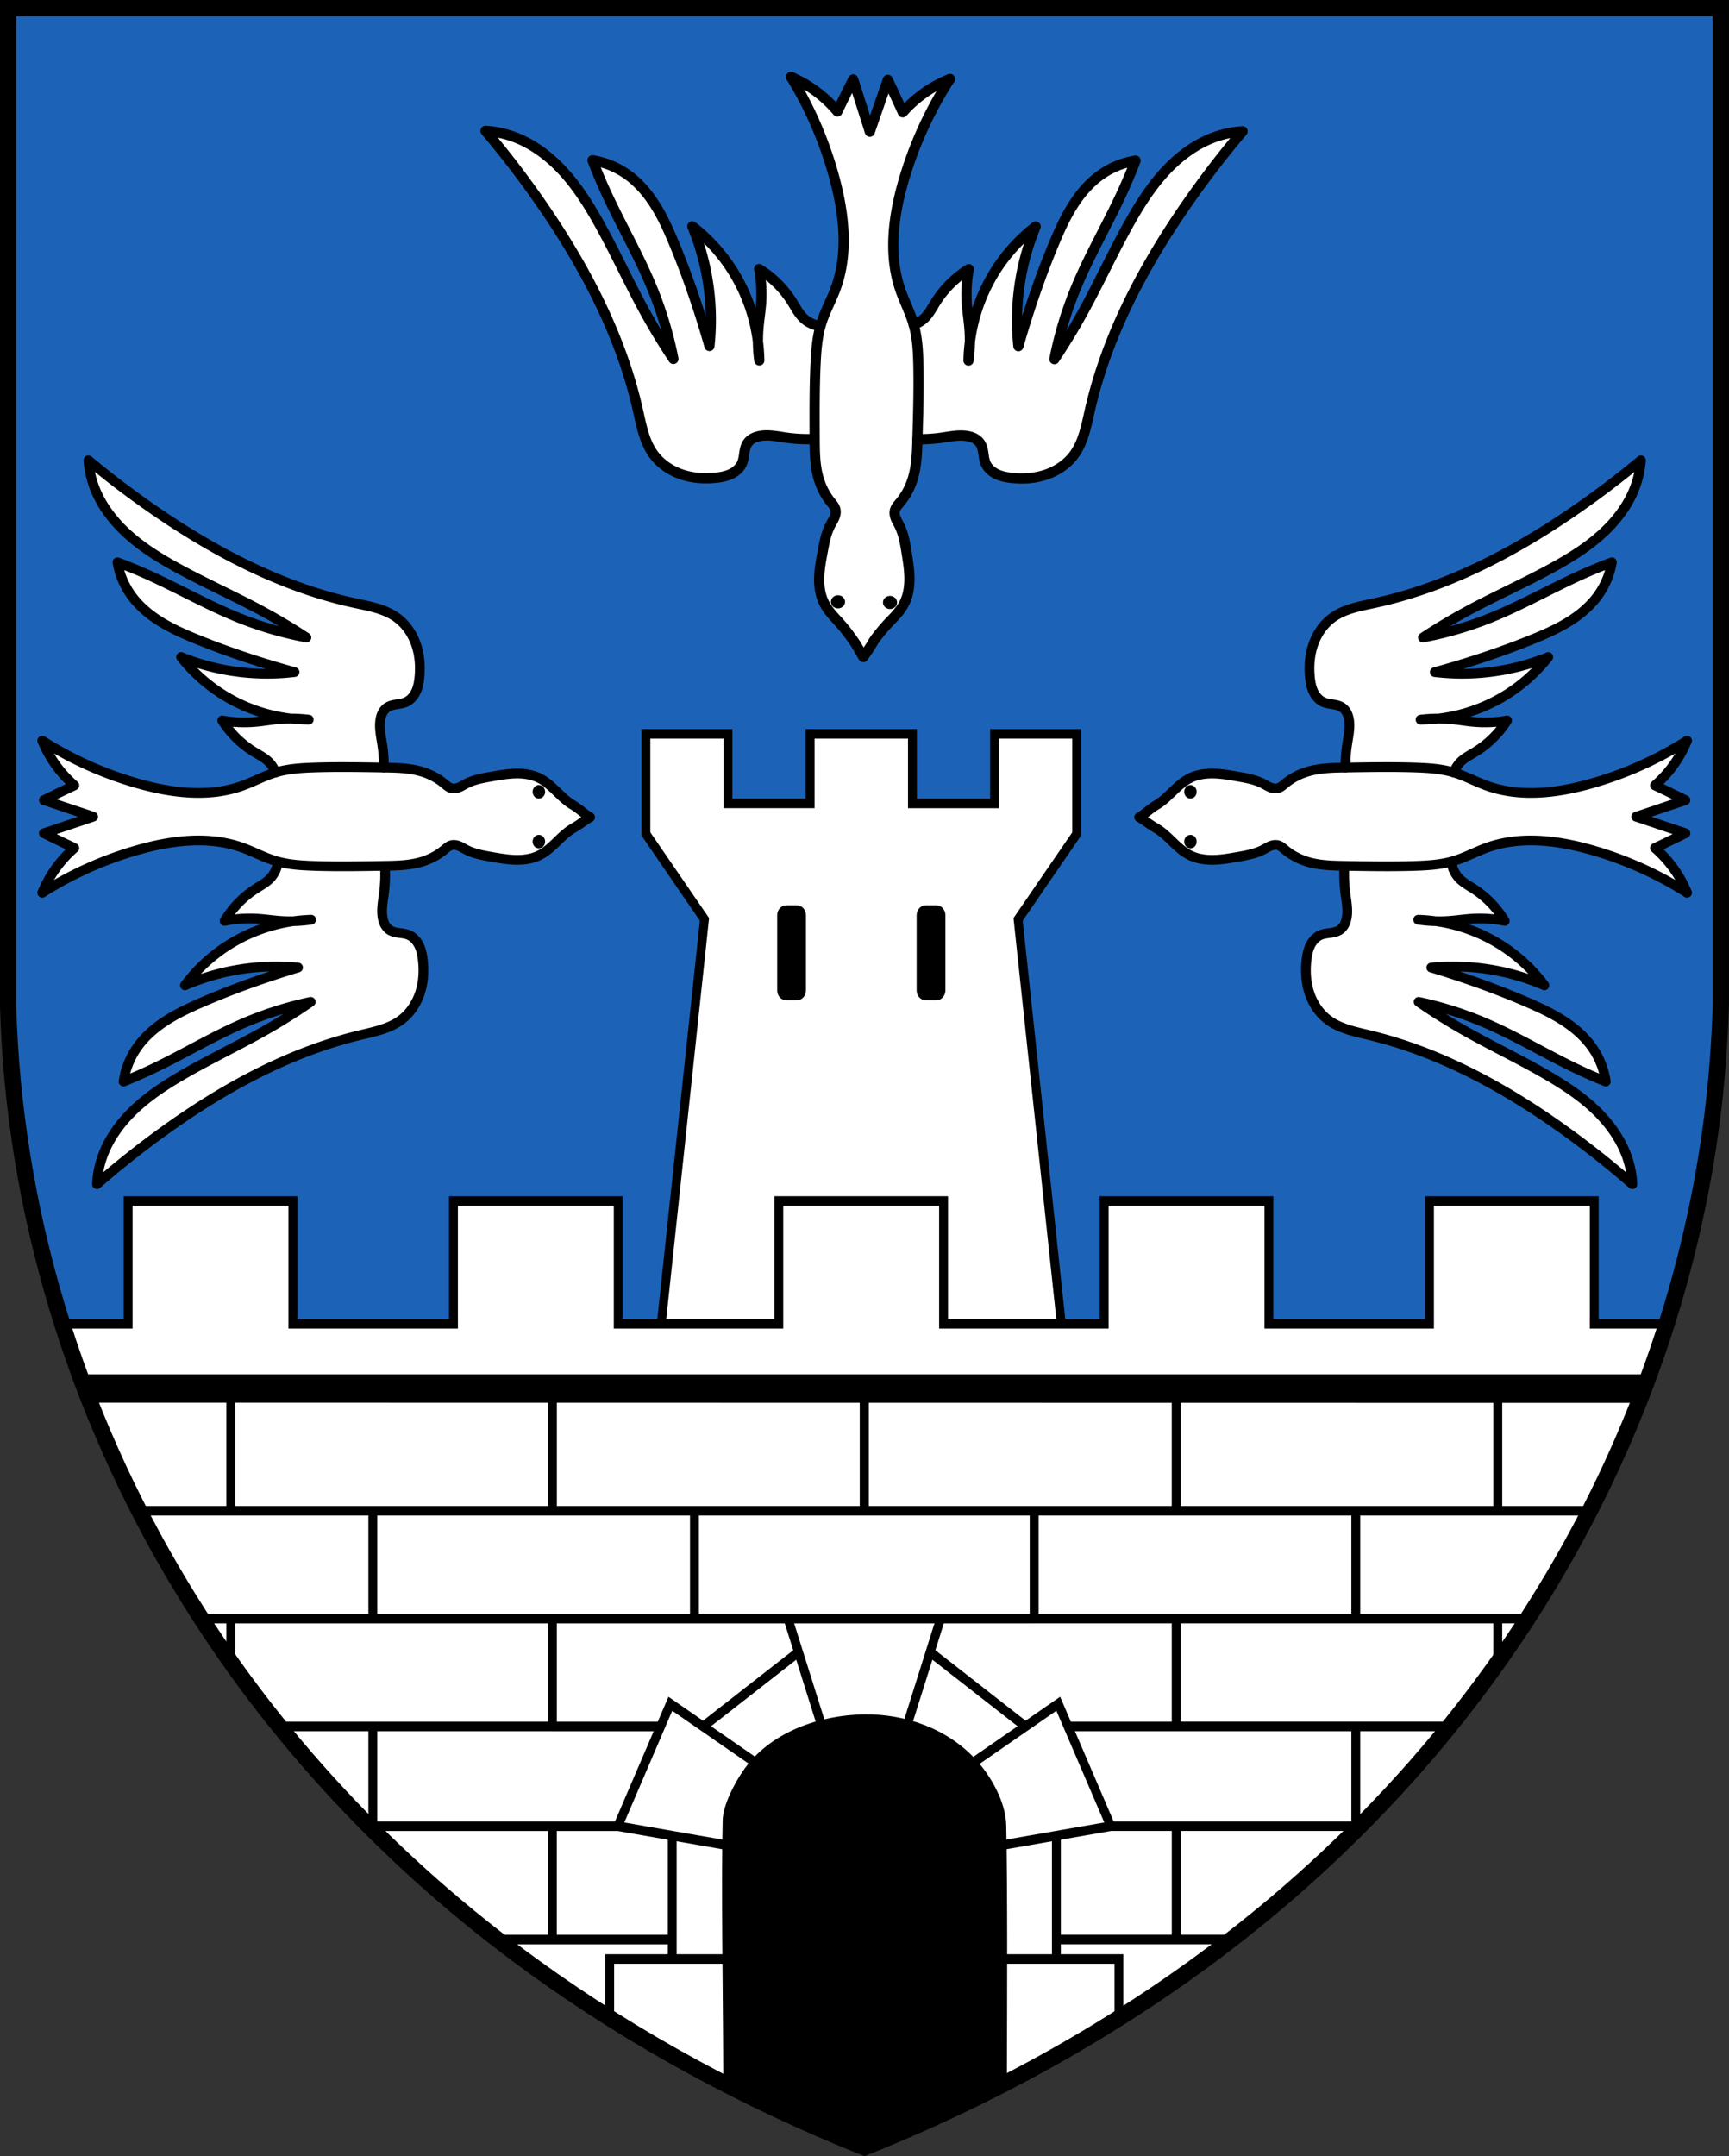 <svg width="1221.3" height="1522.9" version="1.0" xml:space="preserve" xmlns="http://www.w3.org/2000/svg"><rect width="100%" height="100%" fill="#333333" stroke="none"/><path d="M49.021 490.25c46.171 96.04 157.72 185 253.65 220.1 182.32-68.303 299.77-236.81 302.3-403.43 1.1-103.16-.04-248.62.448-351.78-197.07.01-403.85.01-605.42.01.03 120.69-2.5 282.81.368 351.71 0 0 5.994 113.47 48.653 183.39z" fill="#1c63b7" style="paint-order:markers fill stroke" transform="translate(5.003 95.259) scale(2.001)"/><g stroke-width="3"><path transform="matrix(2.09 0 0 2.246 -27.072 15.781)" d="M33.985 409.25c5.819 49.704 92.019 191.7 271.18 259.08 190.28-69.091 264.11-219.67 271.18-259.08-7.137-.15-15.461.285-24.59 0-.158-16.163.123-25.964 0-38.615h-55.684c0 19.308.032 26.994 0 38.615H441.8v-38.615h-55.684v38.615h-14.209c-4.816-40.468-11.009-87.296-15.557-126.94 6.034-9.4 13.181-18.082 19.484-27.264-.154-10.074.305-20.29-.23-30.275-8.546-.138-17.314-.334-25.81.098-.328 7.03-.046 14.197-.14 21.28h-29.32c-.157-7.108.308-14.359-.23-21.378-10.58-.284-21.247-.041-31.86-.123-1.406 2.206-.175 5.855-.59 8.59v12.91h-29.32c-.156-7.107.309-14.358-.23-21.377-4.273-.07-8.601-.154-12.924-.166-4.322-.012-8.637.048-12.885.264l-.017.01a786.514 786.514 0 0 0-.01 30.504c6.472 8.977 13.398 17.656 19.375 26.977-4.57 38.926-9.078 86.936-13.955 127.05l-15.801-.165c-.134-13.722.123-25.964 0-38.615h-55.684c-.738 12.854.04 27.806 0 38.615h-54.27V370.63H56.25v38.615z" fill="#fff" style="paint-order:markers fill stroke"/><g stroke="#000"><path d="M256.39 630.93c19.357 9.74 19.357 9.74 47.286 21.909 27.93-12.169 27.93-12.169 45.565-21.004.106-27.852.223-61.67-.22-80.382-.161-6.777-4.836-14.392-9.409-19.166-9.471-9.889-23.59-14.372-37.096-14.213-14.602.222-31.268 5.33-40.01 17.533-2.614 3.65-6.204 9.914-6.318 14.393-.52 20.469.123 53.952.2 80.93z" stroke-linejoin="round" style="paint-order:markers fill stroke" transform="matrix(2.09 0 0 2.246 -21.83 50.587)"/><path d="M549.25 393.75h24.59m-520.09 0H31.479m462.09 0v-38.616h55.685v38.616m-165.64 0v-38.616h55.685v38.616h54.27m-219.91 0v-38.616h55.685v38.616h54.27m-219.91 0v-38.616h55.685v38.616h54.27m-219.91 0v-38.616h55.685v38.616h54.27" fill="none" stroke-linecap="square" style="paint-order:markers fill stroke" transform="matrix(2.09 0 0 2.246 -21.83 50.587)"/><path transform="matrix(2.09 0 0 2.246 -21.848 50.568)" d="M284.25 208.24h17.257m-17.257 0v21.882m0 0h-27.751m-27.751-21.882h27.751v21.882m-22.354 161.9 14.402-125.44-19.799-26.87v-31.466m90.093 0h-17.257m17.257 0v21.882m0 0h27.751m27.751-21.882h-27.751v21.882m22.354 161.9-14.402-125.44 19.799-26.87v-31.466" fill="none" stroke-linecap="square" style="paint-order:markers fill stroke"/></g><path d="M564.34 418.63c2.88-3.098 2.965-7.08 3.74-8.998H37.29l3.646 8.928c175.3 0 348.1.07 523.4.07z" style="paint-order:markers fill stroke" transform="matrix(2.09 0 0 2.246 -21.83 50.587)"/><path transform="matrix(2.09 0 0 2.246 -21.848 50.568)" d="M276.2 262.16h3.568c1.705 0 3.078 1.394 3.078 3.126v23.622c0 1.732-1.373 3.127-3.078 3.127H276.2c-1.705 0-3.077-1.395-3.077-3.127v-23.622c0-1.732 1.372-3.126 3.077-3.126zm50.699 0h-3.568c-1.705 0-3.078 1.394-3.078 3.126v23.622c0 1.732 1.373 3.127 3.078 3.127h3.568c1.705 0 3.077-1.395 3.077-3.127v-23.622c0-1.732-1.372-3.126-3.077-3.126z" style="paint-order:markers fill stroke"/><path d="M197.14 520.38h36.576m-54.179 67.001h58.101m-21.139 6.112h39.28m-36.523-41.75h-82.812m60.695 0v35.638m40.498-32.656v38.365m10.456-72.706 32.215-23.41m-63.81 115.13V591.99m60.257-105.53 11.301 33.422m-22.314 11.863-28.737-18.509-17.75 38.5 36.763 5.964m-10.878-71.24h114.75m-57.374-33.911v-33.992m-57.374 33.992h114.75m-223.44 0v33.912h108.7V452.55zm-48 33.912c-.012 5.652-.007 5.978.006 11.63 2.56 6.159 4.417 7.772 16.438 22.282h92.251v-33.912zm48 0H78.499m9.952-33.912H58.103m30.348-36.306v36.306h108.7v-36.3zm48 136.13v-32m271.52 0h-36.575m55.364 67.002h-59.286m21.139 6.112h-39.28m36.523-41.75h82.812m-60.695 0v35.638m-40.498-32.656v38.365m-10.456-72.706-32.215-23.411m63.81 115.23v-20.214m-60.257-105.53-11.301 33.422m22.314 11.863 28.737-18.51 17.75 38.5-36.763 5.965m10.878-71.24h-114.75m57.374-33.911V418.55m57.374 33.992H245.22m223.44 0v33.912h-108.7v-33.912zm48 33.912c.012 5.652.007 7.764-.006 13.417-7.502 7.501-3.395 5.673-16.606 20.495h-92.084v-33.912zm-48 0h58.17m-10.17-33.912h31.207m-31.206-36.306v36.306h-108.7v-36.3zm-48.001 135.49v-31.363" fill="none" stroke="#000" style="paint-order:markers fill stroke" transform="matrix(2.09 0 0 2.246 -21.83 50.587)"/><g><g class="UnoptimicedTransforms"><path transform="translate(-40.388 53.071) scale(2.295)" d="m46.916 121.63-.027.002c-1.245.54-.244 2.179-.08 3.129 3.1 10.108 11.482 17.499 20.188 22.916 14.752 8.83 31.085 14.943 45.223 24.756.976.289.25 1.702-.567 1.306-6.33-1.005-12.488-2.962-18.514-5.115-12.402-4.723-23.88-11.66-36.219-16.586-.742-.529-1.938-.002-1.517.975 2.325 7.902 9.215 13.39 16.375 16.826 11.609 5.608 24.059 9.201 36.273 13.135.693.052 1.385.702.699 1.295-4.833 1.03-9.85.764-14.75.469-5.199-.346-10.32-1.508-15.365-2.823-1.104-.144-.9 1.24-.164 1.59 6.921 6.746 15.93 11.33 25.418 13.111 3.062.642 6.24.494 9.271 1.049.644.734-.198 1.797-1.11 1.348-4.836-.122-9.714-.112-14.481.666-2.86.344-5.778.078-8.62.328-.89.827.675 1.859 1.169 2.601 3.062 3.39 7.33 5.258 10.734 8.22.732.44 1.401 2.942 2.219 4.556-6.224 1.898-11.995 5.325-18.551 5.914-11.295 1.433-22.55-1.496-33.117-5.317-5.776-2.042-11.17-4.969-16.715-7.53a.717.717 0 0 0-.405-.028v-.002c-1.208.74.352 2.07.764 2.84 1.78 2.635 4.312 4.66 6.129 7.25.262.895-1.318 1.006-1.805 1.478-1.538.926-3.483 1.389-4.795 2.643.013 1.312 1.913 1.151 2.785 1.707 3.17 1.176 6.539 2.025 9.555 3.464.518 1.293-1.473 1.278-2.187 1.739-3.257 1.242-6.713 2.136-9.934 3.549-.782 1.269 1.379 1.575 2.103 2.16 1.39.872 3.265 1.26 4.323 2.521-1.38 2.137-3.531 3.727-4.992 5.865-.92 1.31-2.158 2.495-2.692 4.022.348 1.369 1.807.076 2.543-.248 10.026-5.478 20.876-9.496 32.088-11.721 5.867-1.03 11.96-1.094 17.891-.4 6.268.95 11.821 4.372 17.87 6.025-.201.563-.494 1.211-1.208 2.56-1.95 3.423-5.997 6.777-8.78 9.381-1.553 1.468-3.586 2.73-4.464 4.737.2 1.36 2.06.661 2.973.789 5.738-.245 11.47 1.048 17.27.543 1.399.06 2.99-.331 4.29.172.41 1.428-1.568 1.23-2.411 1.404-10.74.548-21.117 4.937-29.215 11.971-1.13 1.164-2.83 2.072-3.373 3.654.389 1.341 2.03.087 2.93.031 8.796-2.586 18.18-3.684 27.341-2.668 1.215-.027.806 1.695-.22 1.663-12.367 3.866-24.644 8.22-36.271 13.977-6.725 3.534-13 8.904-15.42 16.336-.725 1.18-.123 2.837 1.353 1.658 16.077-6.917 30.754-17.168 47.861-21.543 2.34-.462 4.683-1.563 7.086-1.405 1.063.759-.738 1.684-1.254 2.135-13.918 9.696-29.738 16.118-43.986 25.273-8.403 5.487-16.254 12.984-19.092 22.902-.11 1.071-1.211 2.701-.092 3.416 2.857-1.71 5.288-4.188 7.987-6.185 20.045-15.806 42.265-29.692 67.08-36.436 5.786-1.803 12.398-2.264 17.152-6.403 4.955-4.286 6.13-11.37 5.338-17.578-.349-2.687-1.558-5.912-4.557-6.5-2.46-.62-5.679-.782-6.887-3.437-1.957-4.552-.087-9.425-.156-14.152-.11-.601.2-3.052.234-5.168 1.104-.016 2.208-.026 3.311-.04 5.499.02 11.178-1.347 15.471-4.937 1.229-1.153 2.976-1.726 4.582-1.021 3.61 1.667 7.394 2.995 11.352 3.55 4.754.634 10.195 1.456 14.391-1.492 4.152-2.856 7.282-7.443 12.307-8.857 1.103-.539 2.869-.368 3.441-1.46-.453-1.106-2.235-.818-3.224-1.364-6.139-1.687-9.39-7.968-15.178-10.293-4.026-1.106-8.31-.55-12.387-.006-3.79.534-7.382 1.937-10.816 3.507-2.865 1.134-4.888-1.731-7.145-2.916-4.887-3.007-10.797-3.177-16.36-3.148h-.155c.007-2.86-.683-7.57-.94-9.924-.498-3.368-.902-7.683 2.163-9.986 2.412-1.725 6.218-.831 7.914-3.654 2.086-3.013 1.794-6.951 1.64-10.438-.452-6.49-4.769-12.82-11.18-14.633-6.765-2.06-13.769-3.19-20.465-5.467-21.885-6.959-41.699-19.116-59.943-32.846-2.42-1.726-4.621-3.83-7.138-5.381zm473.62 0 .027.002c1.245.54.244 2.179.08 3.129-3.1 10.108-11.482 17.499-20.188 22.916-14.752 8.83-31.085 14.943-45.223 24.756-.976.289-.25 1.702.567 1.306 6.33-1.005 12.488-2.962 18.514-5.115 12.402-4.723 23.88-11.66 36.219-16.586.742-.529 1.938-.002 1.517.975-2.325 7.902-9.215 13.39-16.375 16.826-11.609 5.608-24.059 9.201-36.273 13.135-.693.052-1.385.702-.699 1.295 4.833 1.03 9.85.764 14.75.469 5.199-.346 10.32-1.508 15.365-2.823 1.104-.144.9 1.24.164 1.59-6.921 6.746-15.93 11.33-25.418 13.111-3.062.642-6.24.494-9.271 1.049-.644.734.198 1.797 1.11 1.348 4.836-.122 9.714-.112 14.481.666 2.86.344 5.778.078 8.62.328.89.827-.675 1.859-1.169 2.601-3.062 3.39-7.33 5.258-10.734 8.22-.732.44-1.401 2.942-2.219 4.556 6.224 1.898 11.995 5.325 18.551 5.914 11.295 1.433 22.55-1.496 33.117-5.317 5.776-2.042 11.17-4.969 16.715-7.53a.717.717 0 0 1 .405-.028v-.002c1.208.74-.352 2.07-.764 2.84-1.78 2.635-4.312 4.66-6.129 7.25-.262.895 1.318 1.006 1.805 1.478 1.537.926 3.483 1.389 4.795 2.643-.013 1.312-1.914 1.151-2.785 1.707-3.17 1.176-6.539 2.025-9.555 3.464-.518 1.293 1.473 1.278 2.187 1.739 3.257 1.242 6.713 2.136 9.934 3.549.782 1.269-1.379 1.575-2.104 2.16-1.39.872-3.265 1.26-4.322 2.521 1.379 2.137 3.531 3.727 4.992 5.865.92 1.31 2.158 2.495 2.692 4.022-.348 1.369-1.807.076-2.543-.248-10.026-5.478-20.876-9.496-32.088-11.721-5.867-1.03-11.96-1.094-17.891-.4-6.268.95-11.821 4.372-17.87 6.025.201.563.494 1.211 1.208 2.56 1.95 3.423 5.997 6.777 8.78 9.381 1.553 1.468 3.586 2.73 4.464 4.737-.2 1.36-2.06.661-2.973.789-5.738-.245-11.47 1.048-17.27.543-1.399.06-2.99-.331-4.29.172-.41 1.428 1.568 1.23 2.411 1.404 10.74.548 21.117 4.937 29.215 11.971 1.13 1.164 2.83 2.072 3.373 3.654-.389 1.341-2.03.087-2.93.031-8.796-2.586-18.18-3.684-27.341-2.668-1.215-.027-.806 1.695.22 1.663 12.367 3.866 24.644 8.22 36.271 13.977 6.725 3.534 13 8.904 15.42 16.336.725 1.18.123 2.837-1.353 1.658-16.077-6.917-30.754-17.168-47.861-21.543-2.34-.462-4.683-1.563-7.086-1.405-1.063.759.738 1.684 1.254 2.135 13.918 9.696 29.738 16.118 43.986 25.273 8.403 5.487 16.254 12.984 19.092 22.902.11 1.071 1.211 2.701.092 3.416-2.857-1.71-5.288-4.188-7.987-6.185-20.045-15.806-42.265-29.692-67.08-36.436-5.786-1.803-12.398-2.264-17.152-6.403-4.955-4.286-6.13-11.37-5.338-17.578.349-2.687 1.558-5.912 4.557-6.5 2.46-.62 5.679-.782 6.887-3.437 1.957-4.552.087-9.425.156-14.152.11-.601-.2-3.052-.234-5.168-1.104-.016-2.208-.026-3.311-.04-5.499.02-11.178-1.347-15.471-4.937-1.229-1.153-2.976-1.726-4.582-1.021-3.61 1.667-7.394 2.995-11.352 3.55-4.754.634-10.195 1.456-14.391-1.492-4.152-2.856-7.282-7.443-12.307-8.857-1.103-.539-2.869-.368-3.441-1.46.453-1.106 2.235-.818 3.224-1.364 6.139-1.687 9.39-7.968 15.178-10.293 4.026-1.106 8.31-.55 12.387-.006 3.79.534 7.382 1.937 10.816 3.507 2.865 1.134 4.888-1.731 7.145-2.916 4.887-3.007 10.797-3.177 16.36-3.148h.155c-.007-2.86.683-7.57.94-9.924.498-3.368.902-7.683-2.163-9.986-2.412-1.725-6.218-.831-7.914-3.654-2.086-3.013-1.794-6.951-1.64-10.438.452-6.49 4.769-12.82 11.18-14.633 6.765-2.06 13.769-3.19 20.465-5.467 21.885-6.959 41.699-19.116 59.943-32.846 2.42-1.726 4.621-3.83 7.138-5.381z" fill="#fff" style="paint-order:markers fill stroke"/><g fill="none" stroke="#000" stroke-linecap="round" stroke-linejoin="round"><path d="M102.38 228.4a8.667 8.667 0 0 0-2.125-3.336c-1.282-1.25-2.912-2.065-4.438-3a30.474 30.474 0 0 1-9.812-9.688c3.398.599 6.876.746 10.312.438 2.237-.2 4.452-.593 6.688-.813 3.2-.314 6.434-.272 9.624.125a50.643 50.643 0 0 1-26.188-7.535 50.47 50.47 0 0 1-13.113-11.734 70.938 70.938 0 0 0 18.253 4.664 70.91 70.91 0 0 0 16.672-.02c-3.277-.9-6.54-1.856-9.785-2.868-6.87-2.143-13.664-4.536-20.329-7.248-3.798-1.546-7.57-3.202-11.057-5.36-3.488-2.156-6.7-4.835-9.096-8.164a24.416 24.416 0 0 1-4.242-10.165 153.097 153.097 0 0 1 9.156 3.751c9.533 4.27 18.624 9.513 28.32 13.397a110.019 110.019 0 0 0 20.684 6.01 184.33 184.33 0 0 0-13.612-8.131c-8.788-4.75-17.951-8.78-26.693-13.612-5.197-2.873-10.27-6.049-14.675-10.029s-8.144-8.814-10.251-14.366a29.98 29.98 0 0 1-1.865-8.4A279.169 279.169 0 0 0 66.254 148.5c18.446 12.577 38.679 23.03 60.5 27.75 4.518.978 9.263 1.78 13 4.5 2.762 2.011 4.766 4.97 5.885 8.198 1.119 3.228 1.382 6.714 1.052 10.115-.147 1.524-.419 3.057-1.069 4.444-.65 1.386-1.715 2.623-3.118 3.236-.919.402-1.932.522-2.921.683-.99.162-2.002.382-2.83.95-.64.439-1.138 1.07-1.482 1.767-.343.698-.538 1.462-.642 2.232-.338 2.496.25 5.01.625 7.5.35 2.316.517 4.659.5 7m-33.03 30.794a8.668 8.668 0 0 1-2.046 3.386c-1.252 1.279-2.862 2.132-4.366 3.103a30.474 30.474 0 0 0-9.58 9.917 39.3 39.3 0 0 1 10.298-.681c2.241.148 4.466.488 6.705.654 3.206.24 6.44.12 9.62-.352a50.644 50.644 0 0 0-26.003 8.152 50.46 50.46 0 0 0-12.832 12.04 70.942 70.942 0 0 1 18.138-5.094 70.911 70.911 0 0 1 16.668-.374 297.33 297.33 0 0 0-9.715 3.1c-6.818 2.303-13.553 4.856-20.153 7.725-3.761 1.634-7.492 3.38-10.927 5.618-3.436 2.238-6.585 4.993-8.9 8.377a24.417 24.417 0 0 0-4.003 10.262 153.132 153.132 0 0 0 9.065-3.966c9.43-4.494 18.394-9.95 27.997-14.061 6.61-2.83 13.5-5.01 20.535-6.497a184.392 184.392 0 0 1-13.416 8.45c-8.673 4.956-17.739 9.201-26.365 14.239-5.128 2.994-10.123 6.289-14.434 10.373-4.31 4.084-7.934 9.003-9.909 14.604a29.979 29.979 0 0 0-1.666 8.442A279.368 279.368 0 0 1 68.493 338.4c18.145-13.009 38.125-23.935 59.83-29.169 4.493-1.084 9.218-1.997 12.89-4.805 2.713-2.076 4.647-5.08 5.69-8.334s1.223-6.746.813-10.137c-.184-1.52-.491-3.047-1.174-4.418-.683-1.37-1.777-2.581-3.194-3.162-.928-.38-1.943-.475-2.936-.614-.994-.138-2.01-.334-2.85-.882-.652-.424-1.165-1.043-1.525-1.732-.36-.69-.572-1.449-.695-2.217-.397-2.487.131-5.014.448-7.512.295-2.323.407-4.67.335-7.01m328.95-30.006a8.667 8.667 0 0 1 2.125-3.336c1.282-1.25 2.912-2.065 4.438-3a30.474 30.474 0 0 0 9.812-9.688 39.297 39.297 0 0 1-10.312.438c-2.237-.2-4.452-.593-6.687-.813a43.543 43.543 0 0 0-9.625.125 50.643 50.643 0 0 0 26.188-7.535 50.47 50.47 0 0 0 13.113-11.734 70.938 70.938 0 0 1-18.253 4.664 70.91 70.91 0 0 1-16.672-.02c3.277-.9 6.54-1.856 9.785-2.868 6.87-2.143 13.664-4.536 20.329-7.248 3.798-1.546 7.57-3.202 11.057-5.36 3.488-2.156 6.7-4.835 9.096-8.164a24.416 24.416 0 0 0 4.242-10.165 153.097 153.097 0 0 0-9.156 3.751c-9.533 4.27-18.624 9.513-28.32 13.397a110.019 110.019 0 0 1-20.684 6.01 184.33 184.33 0 0 1 13.612-8.131c8.788-4.75 17.951-8.78 26.693-13.612 5.197-2.873 10.27-6.049 14.675-10.03 4.407-3.98 8.144-8.813 10.251-14.365a29.98 29.98 0 0 0 1.865-8.4 279.169 279.169 0 0 1-21.446 16.185c-18.446 12.577-38.679 23.03-60.5 27.75-4.518.978-9.263 1.78-13 4.5-2.762 2.011-4.766 4.97-5.885 8.198-1.119 3.228-1.382 6.714-1.052 10.115.147 1.524.419 3.057 1.069 4.444.65 1.386 1.715 2.623 3.118 3.236.919.402 1.932.521 2.921.683.99.162 2.002.382 2.83.95.64.439 1.138 1.07 1.482 1.767.343.698.538 1.462.642 2.232.338 2.496-.25 5.01-.625 7.5a44.806 44.806 0 0 0-.5 7m33.03 30.794a8.668 8.668 0 0 0 2.046 3.385c1.252 1.28 2.862 2.133 4.366 3.104a30.474 30.474 0 0 1 9.58 9.916 39.3 39.3 0 0 0-10.298-.68c-2.241.148-4.466.488-6.705.654-3.206.239-6.44.12-9.62-.352a50.644 50.644 0 0 1 26.003 8.151 50.46 50.46 0 0 1 12.832 12.04 70.942 70.942 0 0 0-18.138-5.093 70.911 70.911 0 0 0-16.668-.374 297.33 297.33 0 0 1 9.715 3.1c6.818 2.303 13.553 4.856 20.153 7.725 3.761 1.634 7.492 3.38 10.927 5.618 3.436 2.238 6.585 4.993 8.901 8.377a24.417 24.417 0 0 1 4.002 10.262 153.161 153.161 0 0 1-9.065-3.966c-9.43-4.494-18.394-9.95-27.997-14.061-6.61-2.83-13.5-5.01-20.535-6.497a184.392 184.392 0 0 0 13.416 8.45c8.673 4.956 17.739 9.201 26.365 14.239 5.128 2.994 10.123 6.289 14.434 10.373s7.934 9.003 9.909 14.604a29.978 29.978 0 0 1 1.666 8.442 279.368 279.368 0 0 0-21.058-16.688c-18.145-13.009-38.125-23.935-59.829-29.169-4.494-1.084-9.219-1.997-12.89-4.805-2.714-2.076-4.648-5.081-5.69-8.334s-1.224-6.746-.814-10.137c.184-1.52.491-3.047 1.174-4.418.683-1.37 1.777-2.581 3.194-3.162.928-.38 1.943-.475 2.936-.614.994-.138 2.01-.335 2.85-.882.653-.424 1.165-1.043 1.525-1.732.36-.69.572-1.449.695-2.217.397-2.487-.131-5.014-.448-7.512a44.805 44.805 0 0 1-.335-7.01" style="paint-order:markers fill stroke" transform="translate(-40.388 21.432) scale(2.295)"/><path d="M30.625 218.62a112.17 112.17 0 0 0 29.75 13.25c10.36 2.901 21.622 4.254 31.75.625 3.466-1.242 6.724-3.042 10.25-4.101 3.753-1.128 7.708-1.387 11.625-1.524 7.246-.254 14.5-.117 21.75 0 3.91.063 7.879.129 11.625 1.25 2.498.748 4.864 1.965 6.875 3.625.365.3.718.617 1.105.889.386.272.81.503 1.27.611.762.18 1.57.01 2.293-.288.724-.3 1.388-.724 2.082-1.087 2.465-1.289 5.26-1.772 8-2.25 2.455-.428 4.92-.866 7.411-.908 2.492-.042 5.033.33 7.26 1.446 1.936.97 3.557 2.458 5.118 3.958 1.561 1.5 3.11 3.047 4.958 4.174 2.21 1.276 3.58 2.778 5.479 3.875m-168.6 23.206a112.17 112.17 0 0 1 29.75-13.25c10.36-2.902 21.622-4.254 31.75-.625 3.466 1.241 6.724 3.041 10.25 4.101 3.753 1.128 7.708 1.386 11.625 1.524 7.246.253 14.5.116 21.75 0 3.91-.063 7.878-.13 11.625-1.25 2.498-.748 4.863-1.966 6.875-3.625.364-.301.718-.617 1.104-.89.387-.272.81-.502 1.27-.61.763-.18 1.57-.011 2.294.288s1.388.724 2.082 1.087c2.465 1.289 5.259 1.772 8 2.25 2.454.427 4.92.865 7.411.907 2.491.042 5.032-.33 7.26-1.446 1.935-.97 3.556-2.457 5.118-3.957 1.56-1.5 3.11-3.047 4.958-4.174 2.61-1.508 3.619-2.462 5.478-3.536m337.6-23.544a112.17 112.17 0 0 1-29.75 13.25c-10.36 2.901-21.622 4.254-31.75.625-3.466-1.242-6.723-3.042-10.25-4.101-3.753-1.128-7.708-1.387-11.625-1.524-7.246-.254-14.5-.117-21.75 0-3.91.063-7.878.129-11.625 1.25-2.498.748-4.863 1.965-6.875 3.625-.364.3-.718.617-1.104.889-.387.272-.81.503-1.27.611-.763.18-1.57.01-2.294-.288-.724-.3-1.387-.724-2.082-1.087-2.465-1.289-5.259-1.772-8-2.25-2.454-.428-4.92-.866-7.41-.908-2.492-.042-5.033.33-7.26 1.446-1.936.97-3.557 2.458-5.118 3.958-1.562 1.5-3.11 3.047-4.959 4.174-2.21 1.276-3.58 2.778-5.478 3.875m168.6 23.206a112.17 112.17 0 0 0-29.75-13.25c-10.36-2.902-21.622-4.254-31.75-.625-3.466 1.241-6.724 3.041-10.25 4.101-3.754 1.128-7.708 1.386-11.625 1.524-7.247.253-14.5.116-21.75 0-3.91-.063-7.879-.13-11.625-1.25-2.499-.748-4.864-1.966-6.875-3.625-.365-.301-.719-.617-1.105-.89-.386-.272-.81-.502-1.27-.61-.763-.18-1.57-.011-2.294.288-.723.299-1.387.724-2.081 1.087-2.466 1.289-5.26 1.772-8 2.25-2.455.427-4.92.865-7.412.907-2.49.042-5.032-.33-7.26-1.446-1.935-.97-3.556-2.457-5.117-3.957s-3.11-3.047-4.958-4.174c-2.611-1.508-3.62-2.462-5.479-3.536" style="paint-order:markers fill stroke" transform="translate(-40.388 21.432) scale(2.295)"/><path d="M30.625 218.62a36.558 36.558 0 0 0 9.857 13.748 712.357 712.357 0 0 0-9.38 4.532l15.162 5.095M30.625 265.37a36.558 36.558 0 0 1 9.857-13.748 712.357 712.357 0 0 1-9.38-4.532l15.162-5.095m490.56-23.375a36.558 36.558 0 0 1-9.857 13.748 712.357 712.357 0 0 1 9.38 4.532l-15.162 5.095m15.64 23.375a36.558 36.558 0 0 0-9.857-13.748 712.357 712.357 0 0 0 9.38-4.532l-15.163-5.095" style="paint-order:markers fill stroke" transform="translate(-40.388 21.432) scale(2.295)"/></g><path transform="translate(-39.528 22.832) scale(2.295)" d="M185 233.73c0 1.148-.86 2.079-1.92 2.079s-1.919-.93-1.919-2.079c0-1.148.86-2.079 1.92-2.079s1.919.93 1.919 2.079zm0 15.313c0-1.148-.86-2.079-1.92-2.079s-1.919.93-1.919 2.079c0 1.148.86 2.079 1.92 2.079s1.919-.93 1.919-2.079zm196.7-15.313c0 1.148.86 2.079 1.92 2.079s1.919-.93 1.919-2.079c0-1.148-.86-2.079-1.92-2.079s-1.919.93-1.919 2.079zm0 15.313c0-1.148.86-2.079 1.92-2.079s1.919.93 1.919 2.079c0 1.148-.86 2.079-1.92 2.079s-1.919-.93-1.919-2.079z" style="paint-order:markers fill stroke"/></g><path transform="matrix(-.03 2.422 -2.4 -.03 1163.51 -12.215)" d="m46.916 121.63-.027.002c-1.245.54-.244 2.179-.08 3.129 3.1 10.108 11.482 17.499 20.188 22.916 14.752 8.83 31.085 14.943 45.223 24.756.976.289.25 1.702-.567 1.306-6.33-1.005-12.488-2.962-18.514-5.115-12.402-4.723-23.88-11.66-36.219-16.586-.742-.529-1.938-.002-1.517.975 2.325 7.902 9.215 13.39 16.375 16.826 11.609 5.608 24.059 9.201 36.273 13.135.693.052 1.385.702.699 1.295-4.833 1.03-9.85.764-14.75.469-5.199-.346-10.32-1.508-15.365-2.823-1.104-.144-.9 1.24-.164 1.59 6.921 6.746 15.93 11.33 25.418 13.111 3.062.642 6.24.494 9.271 1.049.644.734-.198 1.797-1.11 1.348-4.836-.122-9.714-.112-14.481.666-2.86.344-5.778.078-8.62.328-.89.827.675 1.859 1.169 2.601 3.062 3.39 7.33 5.258 10.734 8.22.732.44 1.401 2.942 2.219 4.556-6.224 1.898-11.995 5.325-18.551 5.914-11.295 1.433-22.55-1.496-33.117-5.317-5.776-2.042-11.17-4.969-16.715-7.53a.717.717 0 0 0-.405-.028v-.002c-1.208.74.352 2.07.764 2.84 1.78 2.635 4.312 4.66 6.129 7.25.262.895-1.318 1.006-1.805 1.478-1.538.926-3.483 1.389-4.795 2.643.013 1.312 1.913 1.151 2.785 1.707 3.17 1.176 6.539 2.025 9.555 3.464.518 1.293-1.473 1.278-2.187 1.739-3.257 1.242-6.713 2.136-9.934 3.549-.782 1.269 1.379 1.575 2.103 2.16 1.39.872 3.265 1.26 4.323 2.521-1.38 2.137-3.531 3.727-4.992 5.865-.92 1.31-2.158 2.495-2.692 4.022.348 1.369 1.807.076 2.543-.248 10.026-5.478 20.876-9.496 32.088-11.721 5.867-1.03 11.96-1.094 17.891-.4 6.268.95 11.821 4.372 17.87 6.025-.201.563-.494 1.211-1.208 2.56-1.95 3.423-5.997 6.777-8.78 9.381-1.553 1.468-3.586 2.73-4.464 4.737.2 1.36 2.06.661 2.973.789 5.738-.245 11.47 1.048 17.27.543 1.399.06 2.99-.331 4.29.172.41 1.428-1.568 1.23-2.411 1.404-10.74.548-21.117 4.937-29.215 11.971-1.13 1.164-2.83 2.072-3.373 3.654.389 1.341 2.03.087 2.93.031 8.796-2.586 18.18-3.684 27.341-2.668 1.215-.027.806 1.695-.22 1.663-12.367 3.866-24.644 8.22-36.271 13.977-6.725 3.534-13 8.904-15.42 16.336-.725 1.18-.123 2.837 1.353 1.658 16.077-6.917 30.754-17.168 47.861-21.543 2.34-.462 4.683-1.563 7.086-1.405 1.063.759-.738 1.684-1.254 2.135-13.918 9.696-29.738 16.118-43.986 25.273-8.403 5.487-16.254 12.984-19.092 22.902-.11 1.071-1.211 2.701-.092 3.416 2.857-1.71 5.288-4.188 7.987-6.185 20.045-15.806 42.265-29.692 67.08-36.436 5.786-1.803 12.398-2.264 17.152-6.403 4.955-4.286 6.13-11.37 5.338-17.578-.349-2.687-1.558-5.912-4.557-6.5-2.46-.62-5.679-.782-6.887-3.437-1.957-4.552-.087-9.425-.156-14.152-.11-.601.2-3.052.234-5.168 1.104-.016 2.208-.026 3.311-.04 5.499.02 11.178-1.347 15.471-4.937 1.229-1.153 2.976-1.726 4.582-1.021 3.61 1.667 7.394 2.995 11.352 3.55 4.754.634 10.195 1.456 14.391-1.492 4.152-2.856 7.282-7.443 12.307-8.857 1.103-.539 2.869-.368 3.441-1.46-.453-1.106-2.235-.818-3.224-1.364-6.139-1.687-9.39-7.968-15.178-10.293-4.026-1.106-8.31-.55-12.387-.006-3.79.534-7.382 1.937-10.816 3.507-2.865 1.134-4.888-1.731-7.145-2.916-4.887-3.007-10.797-3.177-16.36-3.148h-.155c.007-2.86-.683-7.57-.94-9.924-.498-3.368-.902-7.683 2.163-9.986 2.412-1.725 6.218-.831 7.914-3.654 2.086-3.013 1.794-6.951 1.64-10.438-.452-6.49-4.769-12.82-11.18-14.633-6.765-2.06-13.769-3.19-20.465-5.467-21.885-6.959-41.699-19.116-59.943-32.846-2.42-1.726-4.621-3.83-7.138-5.381z" fill="#fff" style="paint-order:markers fill stroke"/><g fill="none" stroke="#000" stroke-linecap="round" stroke-linejoin="round"><path d="M102.38 228.4a8.667 8.667 0 0 0-2.125-3.336c-1.282-1.25-2.912-2.065-4.438-3a30.474 30.474 0 0 1-9.812-9.688c3.398.599 6.876.746 10.312.438 2.237-.2 4.452-.593 6.688-.813 3.2-.314 6.434-.272 9.624.125a50.643 50.643 0 0 1-26.188-7.535 50.47 50.47 0 0 1-13.113-11.734 70.938 70.938 0 0 0 18.253 4.664 70.91 70.91 0 0 0 16.672-.02c-3.277-.9-6.54-1.856-9.785-2.868-6.87-2.143-13.664-4.536-20.329-7.248-3.798-1.546-7.57-3.202-11.057-5.36-3.488-2.156-6.7-4.835-9.096-8.164a24.416 24.416 0 0 1-4.242-10.165 153.097 153.097 0 0 1 9.156 3.751c9.533 4.27 18.624 9.513 28.32 13.397a110.019 110.019 0 0 0 20.684 6.01 184.33 184.33 0 0 0-13.612-8.131c-8.788-4.75-17.951-8.78-26.693-13.612-5.197-2.873-10.27-6.049-14.675-10.029s-8.144-8.814-10.251-14.366a29.98 29.98 0 0 1-1.865-8.4A279.169 279.169 0 0 0 66.254 148.5c18.446 12.577 38.679 23.03 60.5 27.75 4.518.978 9.263 1.78 13 4.5 2.762 2.011 4.766 4.97 5.885 8.198 1.119 3.228 1.382 6.714 1.052 10.115-.147 1.524-.419 3.057-1.069 4.444-.65 1.386-1.715 2.623-3.118 3.236-.919.402-1.932.522-2.921.683-.99.162-2.002.382-2.83.95-.64.439-1.138 1.07-1.482 1.767-.343.698-.538 1.462-.642 2.232-.338 2.496.25 5.01.625 7.5.35 2.316.517 4.659.5 7m-33.03 30.794a8.668 8.668 0 0 1-2.046 3.386c-1.252 1.279-2.862 2.132-4.366 3.103a30.474 30.474 0 0 0-9.58 9.917 39.3 39.3 0 0 1 10.298-.681c2.241.148 4.466.488 6.705.654 3.206.24 6.44.12 9.62-.352a50.644 50.644 0 0 0-26.003 8.152 50.46 50.46 0 0 0-12.832 12.04 70.942 70.942 0 0 1 18.138-5.094 70.911 70.911 0 0 1 16.668-.374 297.33 297.33 0 0 0-9.715 3.1c-6.818 2.303-13.553 4.856-20.153 7.725-3.761 1.634-7.492 3.38-10.927 5.618-3.436 2.238-6.585 4.993-8.9 8.377a24.417 24.417 0 0 0-4.003 10.262 153.132 153.132 0 0 0 9.065-3.966c9.43-4.494 18.394-9.95 27.997-14.061 6.61-2.83 13.5-5.01 20.535-6.497a184.392 184.392 0 0 1-13.416 8.45c-8.673 4.956-17.739 9.201-26.365 14.239-5.128 2.994-10.123 6.289-14.434 10.373-4.31 4.084-7.934 9.003-9.909 14.604a29.979 29.979 0 0 0-1.666 8.442A279.368 279.368 0 0 1 68.493 338.4c18.145-13.009 38.125-23.935 59.83-29.169 4.493-1.084 9.218-1.997 12.89-4.805 2.713-2.076 4.647-5.08 5.69-8.334s1.223-6.746.813-10.137c-.184-1.52-.491-3.047-1.174-4.418-.683-1.37-1.777-2.581-3.194-3.162-.928-.38-1.943-.475-2.936-.614-.994-.138-2.01-.334-2.85-.882-.652-.424-1.165-1.043-1.525-1.732-.36-.69-.572-1.449-.695-2.217-.397-2.487.131-5.014.448-7.512.295-2.323.407-4.67.335-7.01" style="paint-order:markers fill stroke" transform="matrix(-.03 2.422 -2.4 -.03 1196.605 -11.798)"/><path d="M30.625 218.62a112.17 112.17 0 0 0 29.75 13.25c10.36 2.901 21.622 4.254 31.75.625 3.466-1.242 6.724-3.042 10.25-4.101 3.753-1.128 7.708-1.387 11.625-1.524 7.246-.254 14.5-.117 21.75 0 3.91.063 7.879.129 11.625 1.25 2.498.748 4.864 1.965 6.875 3.625.365.3.718.617 1.105.889.386.272.81.503 1.27.611.762.18 1.57.01 2.293-.288.724-.3 1.388-.724 2.082-1.087 2.465-1.289 5.26-1.772 8-2.25 2.455-.428 4.92-.866 7.411-.908 2.492-.042 5.033.33 7.26 1.446 1.936.97 3.557 2.458 5.118 3.958a51.242 51.242 0 0 0 4.958 4.174c1.824 1.355 1.555.81 5.707 3.72m-168.83 23.36a112.17 112.17 0 0 1 29.75-13.25c10.36-2.9 21.622-4.253 31.75-.625 3.466 1.242 6.724 3.042 10.25 4.102 3.754 1.128 7.708 1.386 11.625 1.523 7.247.254 14.5.117 21.75 0 3.91-.063 7.879-.128 11.625-1.25 2.499-.747 4.864-1.965 6.875-3.625.365-.3.718-.616 1.105-.889.386-.272.81-.502 1.27-.61.762-.18 1.57-.011 2.293.288.724.299 1.388.724 2.082 1.086 2.466 1.29 5.26 1.773 8 2.25 2.455.428 4.92.866 7.411.908 2.492.042 5.033-.33 7.26-1.446 1.936-.97 3.557-2.458 5.118-3.958a50.492 50.492 0 0 1 4.958-4.174c1.823-1.347 1.416-1.117 5.707-3.69" style="paint-order:markers fill stroke" transform="matrix(-.03 2.422 -2.4 -.03 1196.605 -11.798)"/><path d="M30.625 218.62a36.558 36.558 0 0 0 9.857 13.748 712.357 712.357 0 0 0-9.38 4.532l15.162 5.095M30.625 265.37a36.558 36.558 0 0 1 9.857-13.748 712.357 712.357 0 0 1-9.38-4.532l15.162-5.095" style="paint-order:markers fill stroke" transform="matrix(-.03 2.422 -2.4 -.03 1196.605 -11.798)"/></g><path transform="matrix(-.03 2.422 -2.4 -.03 1195.13 -10.908)" d="M185 233.73c0 1.148-.86 2.079-1.92 2.079s-1.919-.93-1.919-2.079c0-1.148.86-2.079 1.92-2.079s1.919.93 1.919 2.079zm0 15.313c0-1.148-.86-2.079-1.92-2.079s-1.919.93-1.919 2.079c0 1.148.86 2.079 1.92 2.079s1.919-.93 1.919-2.079z" style="paint-order:markers fill stroke"/></g></g><path transform="matrix(1 0 0 1 305.47 426.121)" d="M-299.75-420.38h1209.8v703.69c-1.611 54.706-8.136 106.71-20.406 160.06-26.257 114.54-76.777 223.14-146.59 317.76-40.218 54.812-87.079 105.03-138.44 149.55-88.399 76.565-191.06 136.42-299.47 179.89v0c-82.152-32.953-161.46-75.443-233.18-127.4-99.798-72.088-185.52-163.02-249.2-268.53-75.112-124.1-118.75-266.49-122.53-411.46z" fill="none" stroke="#000" stroke-linecap="round" stroke-miterlimit="1000" stroke-width="11.478" style="paint-order:fill markers stroke"/></svg>